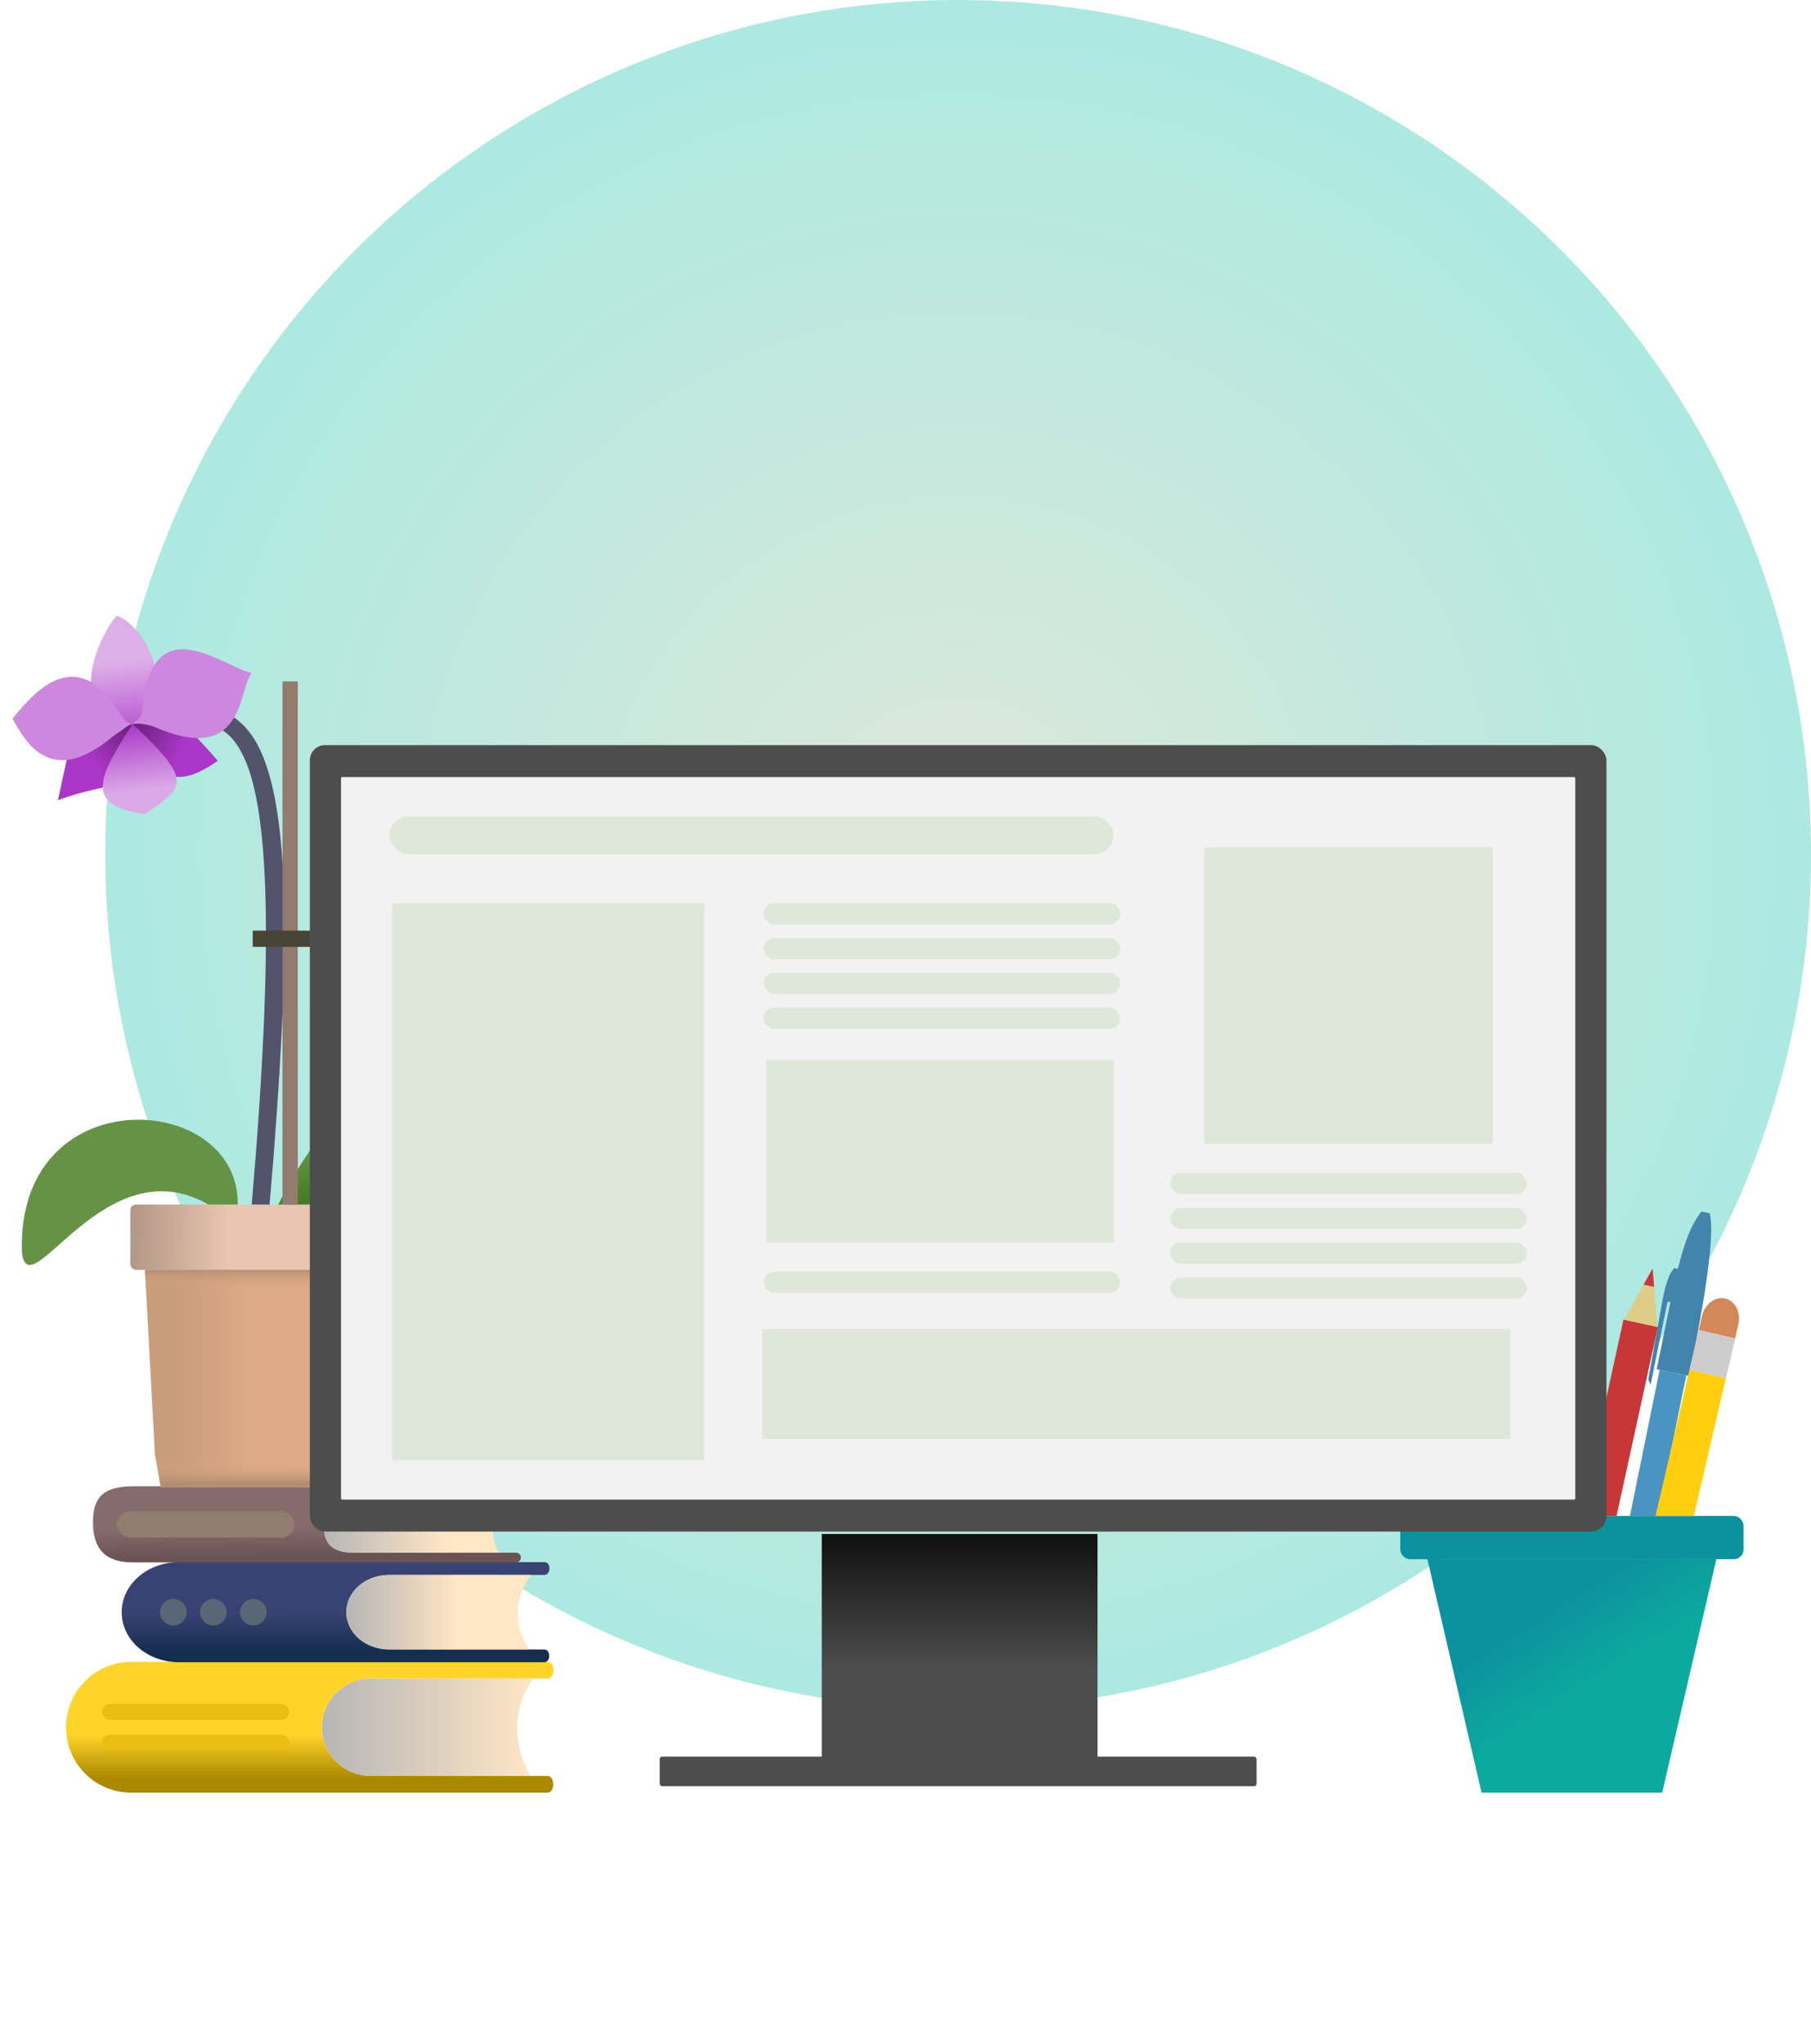 <?xml version="1.0" encoding="UTF-8" standalone="no"?>
<svg
   xmlns:dc="http://purl.org/dc/elements/1.1/"
   xmlns:cc="http://creativecommons.org/ns#"
   xmlns:rdf="http://www.w3.org/1999/02/22-rdf-syntax-ns#"
   xmlns:svg="http://www.w3.org/2000/svg"
   xmlns="http://www.w3.org/2000/svg"
   xmlns:xlink="http://www.w3.org/1999/xlink"
   xmlns:sodipodi="http://sodipodi.sourceforge.net/DTD/sodipodi-0.dtd"
   xmlns:inkscape="http://www.inkscape.org/namespaces/inkscape"
   width="700"
   height="790"
   viewBox="0 0 185.208 209.021"
   version="1.1"
   id="svg8"
   sodipodi:docname="sign-up.svg"
   inkscape:version="1.0 (4035a4fb49, 2020-05-01)">
  <defs
     id="defs2">
    <linearGradient
       id="linearGradient1260"
       inkscape:collect="always">
      <stop
         id="stop1256"
         offset="0"
         style="stop-color:#4d4d4d;stop-opacity:1" />
      <stop
         id="stop1258"
         offset="1"
         style="stop-color:#000000;stop-opacity:1" />
    </linearGradient>
    <linearGradient
       id="linearGradient967"
       inkscape:collect="always">
      <stop
         id="stop963"
         offset="0"
         style="stop-color:#dfe7da;stop-opacity:1" />
      <stop
         id="stop965"
         offset="1"
         style="stop-color:#ace9e1;stop-opacity:1" />
    </linearGradient>
    <inkscape:perspective
       sodipodi:type="inkscape:persp3d"
       inkscape:vp_x="0 : 60.520828 : 1"
       inkscape:vp_y="0 : 999.99995 : 0"
       inkscape:vp_z="210 : 60.520828 : 1"
       inkscape:persp3d-origin="105 : 11.020831 : 1"
       id="perspective1042" />
    <linearGradient
       inkscape:collect="always"
       id="linearGradient1259">
      <stop
         style="stop-color:#9a5f39;stop-opacity:1"
         offset="0"
         id="stop1255" />
      <stop
         style="stop-color:#834c2a;stop-opacity:1"
         offset="1"
         id="stop1257" />
    </linearGradient>
    <linearGradient
       gradientTransform="matrix(0.561,0,0,0.561,-325.869,-101.043)"
       inkscape:collect="always"
       xlink:href="#linearGradient1259"
       id="linearGradient1261"
       x1="-718.608"
       y1="-61.308"
       x2="-718.608"
       y2="-53.2"
       gradientUnits="userSpaceOnUse" />
    <radialGradient
       gradientUnits="userSpaceOnUse"
       gradientTransform="matrix(1,0,0,1.002,0,-0.14)"
       r="87.221"
       fy="87.361"
       fx="97.987"
       cy="87.361"
       cx="97.987"
       id="radialGradient971"
       xlink:href="#linearGradient967"
       inkscape:collect="always" />
    <linearGradient
       gradientTransform="matrix(1.749,0,0,1.749,-54.24,-36.71)"
       inkscape:collect="always"
       xlink:href="#linearGradient997"
       id="linearGradient999"
       x1="47.912"
       y1="122.379"
       x2="47.912"
       y2="124.964"
       gradientUnits="userSpaceOnUse" />
    <linearGradient
       inkscape:collect="always"
       id="linearGradient997">
      <stop
         style="stop-color:#ffd42a;stop-opacity:1"
         offset="0"
         id="stop993" />
      <stop
         style="stop-color:#aa8800;stop-opacity:1"
         offset="1"
         id="stop995" />
    </linearGradient>
    <linearGradient
       gradientTransform="matrix(1.749,0,0,1.749,-54.24,-36.71)"
       inkscape:collect="always"
       xlink:href="#linearGradient957"
       id="linearGradient959"
       x1="49.836"
       y1="121.947"
       x2="62.153"
       y2="121.947"
       gradientUnits="userSpaceOnUse" />
    <linearGradient
       inkscape:collect="always"
       id="linearGradient957">
      <stop
         style="stop-color:#b6b6b6;stop-opacity:1;"
         offset="0"
         id="stop953" />
      <stop
         style="stop-color:#ffe6c5;stop-opacity:1"
         offset="1"
         id="stop955" />
    </linearGradient>
    <linearGradient
       gradientTransform="matrix(1.749,0,0,1.749,-54.24,-36.71)"
       inkscape:collect="always"
       xlink:href="#linearGradient989"
       id="linearGradient991"
       x1="47.68"
       y1="115.287"
       x2="47.686"
       y2="117.536"
       gradientUnits="userSpaceOnUse" />
    <linearGradient
       inkscape:collect="always"
       id="linearGradient989">
      <stop
         style="stop-color:#384273;stop-opacity:1;"
         offset="0"
         id="stop985" />
      <stop
         style="stop-color:#162d50;stop-opacity:1"
         offset="1"
         id="stop987" />
    </linearGradient>
    <linearGradient
       gradientTransform="matrix(1.749,0,0,1.749,-54.24,-36.71)"
       inkscape:collect="always"
       xlink:href="#linearGradient957"
       id="linearGradient967-5"
       x1="51.257"
       y1="115.222"
       x2="57.764"
       y2="115.222"
       gradientUnits="userSpaceOnUse" />
    <linearGradient
       gradientTransform="matrix(1.749,0,0,1.749,-54.24,-36.71)"
       inkscape:collect="always"
       xlink:href="#linearGradient981"
       id="linearGradient983"
       x1="47.493"
       y1="110.218"
       x2="47.521"
       y2="111.971"
       gradientUnits="userSpaceOnUse" />
    <linearGradient
       inkscape:collect="always"
       id="linearGradient981">
      <stop
         style="stop-color:#856b6b;stop-opacity:1;"
         offset="0"
         id="stop977" />
      <stop
         style="stop-color:#6c5353;stop-opacity:1"
         offset="1"
         id="stop979" />
    </linearGradient>
    <linearGradient
       gradientTransform="matrix(1.749,0,0,1.749,-54.24,-36.71)"
       inkscape:collect="always"
       xlink:href="#linearGradient957"
       id="linearGradient975"
       x1="49.932"
       y1="110.086"
       x2="57.136"
       y2="110.086"
       gradientUnits="userSpaceOnUse" />
    <linearGradient
       inkscape:collect="always"
       xlink:href="#linearGradient940"
       id="linearGradient942"
       x1="-679.872"
       y1="-82.957"
       x2="-674.612"
       y2="-74.672"
       gradientUnits="userSpaceOnUse"
       gradientTransform="matrix(0.957,0,0,0.958,811.602,242.239)" />
    <linearGradient
       inkscape:collect="always"
       id="linearGradient940">
      <stop
         style="stop-color:#0c919e;stop-opacity:1;"
         offset="0"
         id="stop936" />
      <stop
         style="stop-color:#0caa9e;stop-opacity:1"
         offset="1"
         id="stop938" />
    </linearGradient>
    <linearGradient
       gradientTransform="matrix(1.803,0,0,1.803,-49.416,-74.532)"
       inkscape:collect="always"
       xlink:href="#linearGradient1640"
       id="linearGradient1626"
       x1="37.324"
       y1="117.649"
       x2="41.623"
       y2="117.649"
       gradientUnits="userSpaceOnUse" />
    <linearGradient
       id="linearGradient1640"
       inkscape:collect="always">
      <stop
         id="stop1636"
         offset="0"
         style="stop-color:#c99c7c;stop-opacity:1" />
      <stop
         id="stop1638"
         offset="1"
         style="stop-color:#deaa87;stop-opacity:1" />
    </linearGradient>
    <linearGradient
       gradientTransform="matrix(1.803,0,0,1.803,-49.416,-74.532)"
       inkscape:collect="always"
       xlink:href="#linearGradient1646"
       id="linearGradient1648"
       x1="34.803"
       y1="111.502"
       x2="40.351"
       y2="111.643"
       gradientUnits="userSpaceOnUse" />
    <linearGradient
       inkscape:collect="always"
       id="linearGradient1646">
      <stop
         style="stop-color:#b29686;stop-opacity:1"
         offset="0"
         id="stop1642" />
      <stop
         style="stop-color:#e9c6af;stop-opacity:1"
         offset="1"
         id="stop1644" />
    </linearGradient>
    <radialGradient
       inkscape:collect="always"
       xlink:href="#linearGradient1662"
       id="radialGradient1664"
       cx="44.3"
       cy="111.13"
       fx="44.3"
       fy="111.13"
       r="5.529"
       gradientTransform="matrix(2.217,-1.514,0.745,1.091,-150.541,69.05)"
       gradientUnits="userSpaceOnUse" />
    <linearGradient
       inkscape:collect="always"
       id="linearGradient1662">
      <stop
         style="stop-color:#447821;stop-opacity:1;"
         offset="0"
         id="stop1658" />
      <stop
         style="stop-color:#7ca760;stop-opacity:1"
         offset="1"
         id="stop1660" />
    </linearGradient>
    <linearGradient
       gradientTransform="matrix(1.803,0,0,1.803,-49.416,-74.532)"
       gradientUnits="userSpaceOnUse"
       y2="82.402"
       x2="34.931"
       y1="83.83"
       x1="37.737"
       id="linearGradient963"
       xlink:href="#linearGradient961"
       inkscape:collect="always" />
    <linearGradient
       id="linearGradient961"
       inkscape:collect="always">
      <stop
         id="stop957"
         offset="0"
         style="stop-color:#ab37c8;stop-opacity:1;" />
      <stop
         id="stop959"
         offset="1"
         style="stop-color:#672178;stop-opacity:1" />
    </linearGradient>
    <linearGradient
       gradientTransform="matrix(1.803,0,0,1.803,-49.416,-74.532)"
       gradientUnits="userSpaceOnUse"
       y2="82.402"
       x2="34.931"
       y1="84.689"
       x1="32.768"
       id="linearGradient971"
       xlink:href="#linearGradient961"
       inkscape:collect="always" />
    <linearGradient
       gradientTransform="matrix(1.803,0,0,1.803,-49.416,-74.532)"
       gradientUnits="userSpaceOnUse"
       y2="82.402"
       x2="34.931"
       y1="86.161"
       x1="35.388"
       id="linearGradient955"
       xlink:href="#linearGradient953"
       inkscape:collect="always" />
    <linearGradient
       id="linearGradient953"
       inkscape:collect="always">
      <stop
         id="stop949"
         offset="0"
         style="stop-color:#dba9e7;stop-opacity:1" />
      <stop
         id="stop951"
         offset="1"
         style="stop-color:#ab37c8;stop-opacity:1" />
    </linearGradient>
    <linearGradient
       gradientTransform="matrix(1.803,0,0,1.803,-49.416,-74.532)"
       gradientUnits="userSpaceOnUse"
       y2="82.402"
       x2="34.931"
       y1="78.854"
       x1="34.5"
       id="linearGradient979"
       xlink:href="#linearGradient977"
       inkscape:collect="always" />
    <linearGradient
       id="linearGradient977"
       inkscape:collect="always">
      <stop
         id="stop973"
         offset="0"
         style="stop-color:#ddafe9;stop-opacity:1;" />
      <stop
         id="stop975"
         offset="1"
         style="stop-color:#bc5fd3;stop-opacity:1" />
    </linearGradient>
    <linearGradient
       gradientTransform="matrix(0.477,0,0,0.477,-49.416,-74.532)"
       inkscape:collect="always"
       xlink:href="#linearGradient1616"
       id="linearGradient1618"
       x1="159.788"
       y1="474.249"
       x2="159.788"
       y2="469.472"
       gradientUnits="userSpaceOnUse" />
    <linearGradient
       inkscape:collect="always"
       id="linearGradient1616">
      <stop
         style="stop-color:#b48e70;stop-opacity:1"
         offset="0"
         id="stop1612" />
      <stop
         style="stop-color:#deaa87;stop-opacity:0"
         offset="1"
         id="stop1614" />
    </linearGradient>
    <linearGradient
       inkscape:collect="always"
       xlink:href="#linearGradient1616"
       id="linearGradient1633"
       gradientUnits="userSpaceOnUse"
       x1="43.041"
       y1="113.303"
       x2="43.041"
       y2="114.505"
       gradientTransform="matrix(1.803,0,0,1.803,-49.416,-74.532)" />
    <linearGradient
       gradientUnits="userSpaceOnUse"
       y2="579.283"
       x2="379.112"
       y1="643.933"
       x1="379.112"
       id="linearGradient1262"
       xlink:href="#linearGradient1260"
       inkscape:collect="always" />
  </defs>
  <sodipodi:namedview
     id="base"
     pagecolor="#ffffff"
     bordercolor="#666666"
     borderopacity="1.0"
     inkscape:pageopacity="0.0"
     inkscape:pageshadow="2"
     inkscape:zoom="0.7"
     inkscape:cx="-261.69344"
     inkscape:cy="56.673556"
     inkscape:document-units="mm"
     inkscape:current-layer="layer1"
     inkscape:document-rotation="0"
     showgrid="false"
     inkscape:window-width="2880"
     inkscape:window-height="1526"
     inkscape:window-x="-11"
     inkscape:window-y="-11"
     inkscape:window-maximized="1"
     units="px" />
  <g
     inkscape:label="Layer 1"
     inkscape:groupmode="layer"
     id="layer1">
    <ellipse
       ry="87.361"
       rx="87.221"
       style="fill:url(#radialGradient971);fill-opacity:1;stroke-width:1.043;stroke-miterlimit:4;stroke-dasharray:none"
       id="path990"
       cx="97.987"
       cy="87.361" />
    <path
       sodipodi:nodetypes="ssssccscccs"
       d="m 13.443,169.915 c -3.706,0 -6.689,2.983 -6.689,6.689 0,3.706 2.983,6.689 6.689,6.689 h 42.553 c 0.78,0 0.758,-1.707 0,-1.707 l -18.087,-0.009 c -2.756,0 -4.974,-2.219 -4.974,-4.974 0,-2.756 2.219,-4.974 4.974,-4.974 l 18.087,-0.007 c 0.798,0 0.815,-1.708 0,-1.708 z"
       style="fill:url(#linearGradient999);fill-opacity:1;stroke:none;stroke-width:0.161;stroke-miterlimit:4;stroke-dasharray:none;stroke-opacity:1"
       id="rect943" />
    <path
       sodipodi:nodetypes="sssccs"
       d="m 37.909,171.63 c -2.756,0 -4.974,2.218 -4.974,4.974 0,2.756 2.219,4.974 4.974,4.974 h 16.29 c -1.793,-3.476 -1.782,-6.754 0.281,-9.949 z"
       style="fill:url(#linearGradient959);fill-opacity:1;stroke:none;stroke-width:0.161;stroke-miterlimit:4;stroke-dasharray:none;stroke-opacity:1"
       id="rect947" />
    <rect
       ry="0.812"
       y="174.225"
       x="10.45"
       height="1.624"
       width="19.119"
       id="rect965"
       style="fill:#e9bd14;fill-opacity:1;stroke:none;stroke-width:0.161;stroke-miterlimit:4;stroke-dasharray:none;stroke-opacity:1" />
    <rect
       style="fill:#e9bd14;fill-opacity:1;stroke:none;stroke-width:0.161;stroke-miterlimit:4;stroke-dasharray:none;stroke-opacity:1"
       id="rect967"
       width="19.119"
       height="1.624"
       x="10.45"
       y="177.359"
       ry="0.812" />
    <path
       id="path985"
       style="fill:url(#linearGradient991);fill-opacity:1;stroke:none;stroke-width:0.132;stroke-miterlimit:4;stroke-dasharray:none;stroke-opacity:1"
       d="m 18.314,159.721 c -3.252,0 -5.871,2.283 -5.871,5.118 0,2.835 2.618,5.118 5.871,5.118 h 37.346 c 0.685,0 0.665,-1.306 0,-1.306 l -15.874,-0.007 c -2.419,0 -4.366,-1.697 -4.366,-3.806 0,-2.109 1.947,-3.806 4.366,-3.806 l 15.874,-0.005 c 0.7,0 0.715,-1.307 0,-1.307 z"
       sodipodi:nodetypes="ssssccscccs" />
    <path
       id="path987"
       style="fill:url(#linearGradient967-5);fill-opacity:1;stroke:none;stroke-width:0.132;stroke-miterlimit:4;stroke-dasharray:none;stroke-opacity:1"
       d="m 39.787,161.033 c -2.419,0 -4.366,1.697 -4.366,3.806 0,2.109 1.947,3.806 4.366,3.806 h 14.297 c -1.574,-2.66 -1.564,-5.168 0.246,-7.612 z"
       sodipodi:nodetypes="sssccs" />
    <circle
       r="1.36"
       cy="164.839"
       cx="17.728"
       id="path1003"
       style="fill:#586773;fill-opacity:1;stroke:none;stroke-width:0.463;stroke-miterlimit:4;stroke-dasharray:none;stroke-opacity:1" />
    <circle
       style="fill:#586773;fill-opacity:1;stroke:none;stroke-width:0.463;stroke-miterlimit:4;stroke-dasharray:none;stroke-opacity:1"
       id="circle1005"
       cx="21.819"
       cy="164.839"
       r="1.36" />
    <circle
       r="1.36"
       cy="164.839"
       cx="25.909"
       id="circle1007"
       style="fill:#586773;fill-opacity:1;stroke:none;stroke-width:0.463;stroke-miterlimit:4;stroke-dasharray:none;stroke-opacity:1" />
    <path
       sodipodi:nodetypes="ssssccscccs"
       d="m 13.618,151.966 c -3.407,0 -4.105,1.49 -4.105,3.645 0,2.155 0.698,4.136 4.105,4.136 h 39.124 c 0.717,0 0.697,-0.992 0,-0.992 l -16.63,-0.005 c -2.534,0 -3.012,-1.348 -3.012,-2.951 0,-1.603 0.478,-2.835 3.012,-2.835 l 16.63,-0.004 c 0.733,0 0.749,-0.994 0,-0.994 z"
       style="fill:url(#linearGradient983);fill-opacity:1;stroke:none;stroke-width:0.118;stroke-miterlimit:4;stroke-dasharray:none;stroke-opacity:1"
       id="path1040" />
    <path
       sodipodi:nodetypes="sssccs"
       d="m 36.113,152.964 c -2.534,0 -3.012,1.232 -3.012,2.835 0,1.603 0.478,2.951 3.012,2.951 h 14.978 c -0.694,-0.748 -1.26,-3.424 0.258,-5.786 z"
       style="fill:url(#linearGradient975);fill-opacity:1;stroke:none;stroke-width:0.118;stroke-miterlimit:4;stroke-dasharray:none;stroke-opacity:1"
       id="path1042" />
    <rect
       ry="1.35"
       y="154.506"
       x="11.948"
       height="2.7"
       width="18.163"
       id="rect1050"
       style="fill:#917c6f;fill-opacity:1;stroke:none;stroke-width:0.463;stroke-miterlimit:4;stroke-dasharray:none;stroke-opacity:1" />
    <path
       inkscape:transform-center-x="-1.343045e-06"
       id="path1515"
       style="fill:url(#linearGradient1626);fill-opacity:1;stroke:none;stroke-width:0.608;stroke-miterlimit:4;stroke-dasharray:none;stroke-opacity:1"
       inkscape:transform-center-y="39.660376"
       d="m 14.823,129.833 1.024,18.917 0.596,3.311 h 20.901 l 0.597,-3.311 1.024,-18.917 z"
       sodipodi:nodetypes="ccccccc" />
    <rect
       style="fill:url(#linearGradient1648);fill-opacity:1;stroke:none;stroke-width:0.608;stroke-miterlimit:4;stroke-dasharray:none;stroke-opacity:1"
       id="rect1526"
       width="27.126"
       height="6.673"
       x="13.331"
       y="123.161"
       ry="0.57" />
    <path
       id="path1536"
       style="fill:url(#radialGradient1664);fill-opacity:1;stroke:none;stroke-width:0.608px;stroke-linecap:butt;stroke-linejoin:miter;stroke-opacity:1"
       d="m 43.392,108.561 c -5.327,-0.221 -11.625,7.868 -14.931,14.6 h 4.196 c 2.469,-1.209 4.953,-2.3 7.356,-2.829 7.142,-1.575 10.83,-5.173 6.579,-10.43 -0.998,-0.876 -2.078,-1.293 -3.201,-1.34 z" />
    <path
       id="path1538"
       style="fill:#659345;fill-opacity:1;stroke:none;stroke-width:0.608px;stroke-linecap:butt;stroke-linejoin:miter;stroke-opacity:1"
       d="m 14.039,114.487 c -5.93,0.049 -12.156,4.165 -11.79,13.664 0.781,5.658 8.476,-11.085 19.064,-4.992 h 2.999 c 0.086,-5.511 -4.973,-8.717 -10.273,-8.673 z" />
    <path
       id="path1556"
       style="color:#000000;font-style:normal;font-variant:normal;font-weight:normal;font-stretch:normal;font-size:medium;line-height:normal;font-family:sans-serif;font-variant-ligatures:normal;font-variant-position:normal;font-variant-caps:normal;font-variant-numeric:normal;font-variant-alternates:normal;font-variant-east-asian:normal;font-feature-settings:normal;font-variation-settings:normal;text-indent:0;text-align:start;text-decoration:none;text-decoration-line:none;text-decoration-style:solid;text-decoration-color:#000000;letter-spacing:normal;word-spacing:normal;text-transform:none;writing-mode:lr-tb;direction:ltr;text-orientation:mixed;dominant-baseline:auto;baseline-shift:baseline;text-anchor:start;white-space:normal;shape-padding:0;shape-margin:0;inline-size:0;clip-rule:nonzero;display:inline;overflow:visible;visibility:visible;isolation:auto;mix-blend-mode:normal;color-interpolation:sRGB;color-interpolation-filters:linearRGB;solid-color:#000000;solid-opacity:1;vector-effect:none;fill:#53536c;fill-opacity:1;fill-rule:nonzero;stroke:none;stroke-width:0.608;stroke-linecap:butt;stroke-linejoin:miter;stroke-miterlimit:4;stroke-dasharray:none;stroke-dashoffset:0;stroke-opacity:1;color-rendering:auto;image-rendering:auto;shape-rendering:auto;text-rendering:auto;enable-background:accumulate;stop-color:#000000"
       d="m 20.264,72.187 c -2.549,-0.08 -5.303,0.817 -8.28,1.615 l 0.471,1.762 c 3.024,-0.81 5.696,-1.621 7.751,-1.556 2.054,0.065 3.5,0.771 4.751,3.449 2.447,5.237 3.152,18.225 0.784,45.702 h 1.828 c 2.368,-27.437 1.885,-40.385 -0.961,-46.478 -1.458,-3.122 -3.794,-4.414 -6.343,-4.494 z" />
    <path
       style="fill:url(#linearGradient963);fill-opacity:1;stroke:none;stroke-width:0.608px;stroke-linecap:butt;stroke-linejoin:miter;stroke-opacity:1"
       d="m 13.562,74.032 c 2.308,5.86 4.495,6.691 8.708,3.759 -6.067,-7.078 -5.339,-3.967 -8.708,-3.759 z"
       id="path1562"
       sodipodi:nodetypes="ccc" />
    <path
       style="fill:url(#linearGradient971);fill-opacity:1;stroke:none;stroke-width:0.608px;stroke-linecap:butt;stroke-linejoin:miter;stroke-opacity:1"
       d="m 13.562,74.032 c 0.992,7.623 -0.998,5.308 -7.634,7.787 4.683,-21.414 0.42,-7.299 7.634,-7.787 z"
       id="path1566"
       sodipodi:nodetypes="ccc" />
    <path
       style="fill:url(#linearGradient955);fill-opacity:1;stroke:none;stroke-width:0.608px;stroke-linecap:butt;stroke-linejoin:miter;stroke-opacity:1"
       d="m 13.562,74.032 c -3.581,5.523 -4.968,8.296 1.228,9.211 3.958,-2.713 5.22,-3.213 -1.228,-9.211 z"
       id="path1564"
       sodipodi:nodetypes="ccc" />
    <path
       style="fill:url(#linearGradient979);fill-opacity:1;stroke:none;stroke-width:0.608px;stroke-linecap:butt;stroke-linejoin:miter;stroke-opacity:1"
       d="m 13.562,74.032 c -7.414,-0.783 -3.271,-9.357 -1.611,-11.087 2.881,1.048 6.612,7.767 1.611,11.087 z"
       id="path1568"
       sodipodi:nodetypes="ccc" />
    <path
       style="fill:#cd87de;stroke:none;stroke-width:0.608px;stroke-linecap:butt;stroke-linejoin:miter;stroke-opacity:1"
       d="m 13.562,74.032 c 0.809,-0.115 1.464,0.054 2.11,0.239 9.366,4.136 8.657,-3.692 10.051,-5.457 -3.247,-0.819 -10.195,-6.789 -11.163,3.721 -0.128,0.947 -0.595,1.095 -0.997,1.496 z"
       id="path1570"
       sodipodi:nodetypes="ccccc" />
    <path
       style="fill:#cd87de;stroke:none;stroke-width:0.608px;stroke-linecap:butt;stroke-linejoin:miter;stroke-opacity:1"
       d="m 13.562,74.032 c -0.503,-0.025 -0.871,-0.415 -1.296,-1.065 -4.882,-8.22 -9.919,-0.59 -11.004,0.502 1.202,2.011 3.703,7.377 10.339,1.778 1.396,-0.928 1.544,-1.169 1.961,-1.215 z"
       id="path1572"
       sodipodi:nodetypes="cccccc" />
    <path
       id="rect1587"
       style="fill:#917c6f;fill-opacity:1;stroke:none;stroke-width:0.477;stroke-miterlimit:4;stroke-dasharray:none;stroke-opacity:1"
       d="m 28.909,69.667 c -0.013,0 -0.021,0.009 -0.021,0.021 v 53.473 h 1.566 V 69.688 c 0,-0.013 -0.009,-0.021 -0.021,-0.021 z" />
    <rect
       style="fill:#484537;fill-opacity:1;stroke:none;stroke-width:0.477;stroke-miterlimit:4;stroke-dasharray:none;stroke-opacity:1"
       id="rect1605"
       width="5.963"
       height="1.661"
       x="25.843"
       y="95.152"
       ry="0.021" />
    <path
       id="path1607"
       style="fill:url(#linearGradient1618);fill-opacity:1;stroke:none;stroke-width:0.477px;stroke-linecap:butt;stroke-linejoin:miter;stroke-opacity:1"
       d="m 15.882,148.945 0.56,3.116 h 20.901 l 0.562,-3.116 z" />
    <path
       inkscape:transform-center-x="1.076836e-06"
       id="path1628"
       style="fill:url(#linearGradient1633);fill-opacity:1;stroke:none;stroke-width:0.608;stroke-miterlimit:4;stroke-dasharray:none;stroke-opacity:1"
       inkscape:transform-center-y="39.660377"
       d="m 14.823,129.834 0.161,2.969 h 23.819 l 0.161,-2.969 z" />
    <path
       inkscape:transform-center-x="1.2804195e-06"
       sodipodi:nodetypes="ccccssc"
       d="m 145.965,159.362 5.555,23.932 h 18.469 l 5.555,-23.932 c -0.204,0.038 -0.414,0.061 -0.629,0.061 h -28.321 c -0.215,0 -0.425,-0.022 -0.629,-0.061 z"
       inkscape:transform-center-y="42.926213"
       style="fill:url(#linearGradient942);fill-opacity:1;stroke:none;stroke-width:0.161;stroke-miterlimit:4;stroke-dasharray:none;stroke-opacity:1"
       id="path1041" />
    <rect
       ry="0.981"
       y="154.995"
       x="143.202"
       height="4.427"
       width="35.104"
       id="rect1043"
       style="fill:#0c919e;fill-opacity:1;stroke:none;stroke-width:0.165;stroke-miterlimit:4;stroke-dasharray:none;stroke-opacity:1" />
    <path
       d="m 174.847,124.052 c 0.693,2.554 -1.107,11.803 -2.089,16.628 l -1.665,-0.34 -1.665,-0.34 c 0.131,-0.643 1.273,-6.243 1.403,-6.861 l -0.294,-0.06 -1.734,8.519 -0.24,-0.566 1.455,-8.058 c 0.278,-1.537 0.674,-2.804 1.216,-3.324 l 0.354,0.072 c 0.003,5.9e-4 0.004,0.001 0.008,0.001 0.678,-2.734 1.347,-4.497 2.407,-5.844 z"
       style="fill:#4384ac;fill-opacity:1;stroke:none;stroke-width:0.253;stroke-linecap:butt;stroke-linejoin:miter;stroke-miterlimit:4;stroke-dasharray:none;stroke-opacity:1"
       id="path1130"
       sodipodi:nodetypes="ccccccccscsccc" />
    <path
       sodipodi:nodetypes="cccccc"
       d="m 169.73,140.061 1.363,0.278 1.363,0.278 -2.926,14.377 h -2.838 z"
       style="fill:#4994c1;fill-opacity:1;stroke:none;stroke-width:0.253;stroke-miterlimit:4;stroke-dasharray:none;stroke-opacity:1"
       id="rect1145" />
    <path
       sodipodi:nodetypes="ccccc"
       d="m 166.03,134.919 3.515,0.77 -4.219,19.306 h -3.684 z"
       style="fill:#c83737;fill-opacity:1;stroke:none;stroke-width:0.229;stroke-miterlimit:4;stroke-dasharray:none;stroke-opacity:1"
       id="rect1092" />
    <path
       d="m 169.163,131.58 0.086,1.1 0.234,2.996 -1.696,-0.372 -1.695,-0.372 1.462,-2.624 0.537,-0.964 z"
       inkscape:transform-center-y="-2.4618833"
       inkscape:transform-center-x="-1.3921994e-05"
       style="fill:#decd87;fill-opacity:1;stroke:none;stroke-width:0.264;stroke-miterlimit:4;stroke-dasharray:none;stroke-opacity:1"
       id="path1094" />
    <path
       d="m 169.014,129.686 0.153,1.895 -1.081,-0.237 z"
       style="fill:#c83737;fill-opacity:1;stroke:none;stroke-width:0.253;stroke-miterlimit:4;stroke-dasharray:none;stroke-opacity:1"
       id="rect1096" />
    <path
       sodipodi:nodetypes="ssccss"
       d="m 176.436,132.766 c -1.03,-0.24 -2.092,0.569 -2.382,1.814 l -0.328,1.41 3.718,0.867 0.328,-1.41 c 0.289,-1.245 -0.307,-2.441 -1.337,-2.681 z"
       style="fill:#d28858;fill-opacity:1;stroke:none;stroke-width:0.17;stroke-miterlimit:4;stroke-dasharray:none;stroke-opacity:1"
       id="rect1054" />
    <path
       id="path1071"
       style="fill:#cccccc;fill-opacity:1;stroke:none;stroke-width:0.147;stroke-miterlimit:4;stroke-dasharray:none;stroke-opacity:1"
       d="m 173.716,135.987 -0.944,4.06 3.739,0.872 0.944,-4.06 z" />
    <path
       sodipodi:nodetypes="ccccc"
       d="m 172.782,140.05 -3.475,14.945 h 3.92 l 3.273,-14.078 z"
       style="fill:#ffce0e;fill-opacity:1;stroke:none;stroke-width:0.17;stroke-miterlimit:4;stroke-dasharray:none;stroke-opacity:1"
       id="rect1077" />
    <path
       transform="scale(0.265)"
       d="M 317.129 591.859 L 317.129 678.834 L 423.559 678.834 L 423.559 591.859 L 317.129 591.859 z "
       style="fill:url(#linearGradient1262);stroke:none;stroke-width:5;fill-opacity:1"
       id="rect966" />
    <rect
       ry="0.248"
       y="179.608"
       x="67.465"
       height="3.024"
       width="61.043"
       id="rect968"
       style="fill:#4d4d4d;stroke:none;stroke-width:1.323;fill-opacity:1" />
    <rect
       ry="1.558"
       y="76.185"
       x="31.685"
       height="80.411"
       width="132.603"
       id="rect962"
       style="fill:#4d4d4d;stroke:none;stroke-width:0.751" />
    <rect
       style="fill:#f2f2f2;stroke:none;stroke-width:0.702"
       id="rect964"
       width="126.226"
       height="73.877"
       x="34.874"
       y="79.452"
       ry="0.129" />
    <rect
       ry="1.937"
       y="83.459"
       x="39.824"
       height="3.874"
       width="74.06"
       id="rect1301"
       style="fill:#dfe7da;fill-opacity:1;stroke:none;stroke-width:1.977" />
    <rect
       ry="0.129"
       y="92.342"
       x="40.107"
       height="56.98"
       width="31.939"
       id="rect1303"
       style="fill:#dfe7da;fill-opacity:1;stroke:none;stroke-width:1.323" />
    <rect
       ry="1.087"
       y="92.342"
       x="78.096"
       height="2.173"
       width="36.475"
       id="rect1305"
       style="fill:#dfe7da;fill-opacity:1;stroke:none;stroke-width:1.323" />
    <rect
       style="fill:#dfe7da;fill-opacity:1;stroke:none;stroke-width:1.323"
       id="rect1309"
       width="36.475"
       height="2.173"
       x="78.096"
       y="95.901"
       ry="1.087" />
    <rect
       ry="1.087"
       y="99.46"
       x="78.096"
       height="2.173"
       width="36.475"
       id="rect1311"
       style="fill:#dfe7da;fill-opacity:1;stroke:none;stroke-width:1.323" />
    <rect
       style="fill:#dfe7da;fill-opacity:1;stroke:none;stroke-width:1.323"
       id="rect1313"
       width="36.475"
       height="2.173"
       x="78.096"
       y="103.019"
       ry="1.087" />
    <rect
       ry="0.129"
       y="108.36"
       x="78.371"
       height="18.709"
       width="35.547"
       id="rect1315"
       style="fill:#dfe7da;fill-opacity:1;stroke:none;stroke-width:1.323" />
    <rect
       ry="0.129"
       y="86.633"
       x="123.146"
       height="30.335"
       width="29.533"
       id="rect1317"
       style="fill:#dfe7da;fill-opacity:1;stroke:none;stroke-width:1.323" />
    <rect
       style="fill:#dfe7da;fill-opacity:1;stroke:none;stroke-width:1.323"
       id="rect1319"
       width="36.475"
       height="2.173"
       x="119.675"
       y="119.926"
       ry="1.087" />
    <rect
       ry="1.087"
       y="123.485"
       x="119.675"
       height="2.173"
       width="36.475"
       id="rect1321"
       style="fill:#dfe7da;fill-opacity:1;stroke:none;stroke-width:1.323" />
    <rect
       style="fill:#dfe7da;fill-opacity:1;stroke:none;stroke-width:1.323"
       id="rect1323"
       width="36.475"
       height="2.173"
       x="119.675"
       y="127.045"
       ry="1.087" />
    <rect
       ry="1.087"
       y="130.604"
       x="119.675"
       height="2.173"
       width="36.475"
       id="rect1325"
       style="fill:#dfe7da;fill-opacity:1;stroke:none;stroke-width:1.323" />
    <rect
       ry="0.129"
       y="135.888"
       x="77.951"
       height="11.225"
       width="76.52"
       id="rect1327"
       style="fill:#dfe7da;fill-opacity:1;stroke:none;stroke-width:1.502" />
    <rect
       ry="1.087"
       y="130.01"
       x="78.096"
       height="2.173"
       width="36.475"
       id="rect1469"
       style="fill:#dfe7da;fill-opacity:1;stroke:none;stroke-width:1.323" />
  </g>
</svg>
